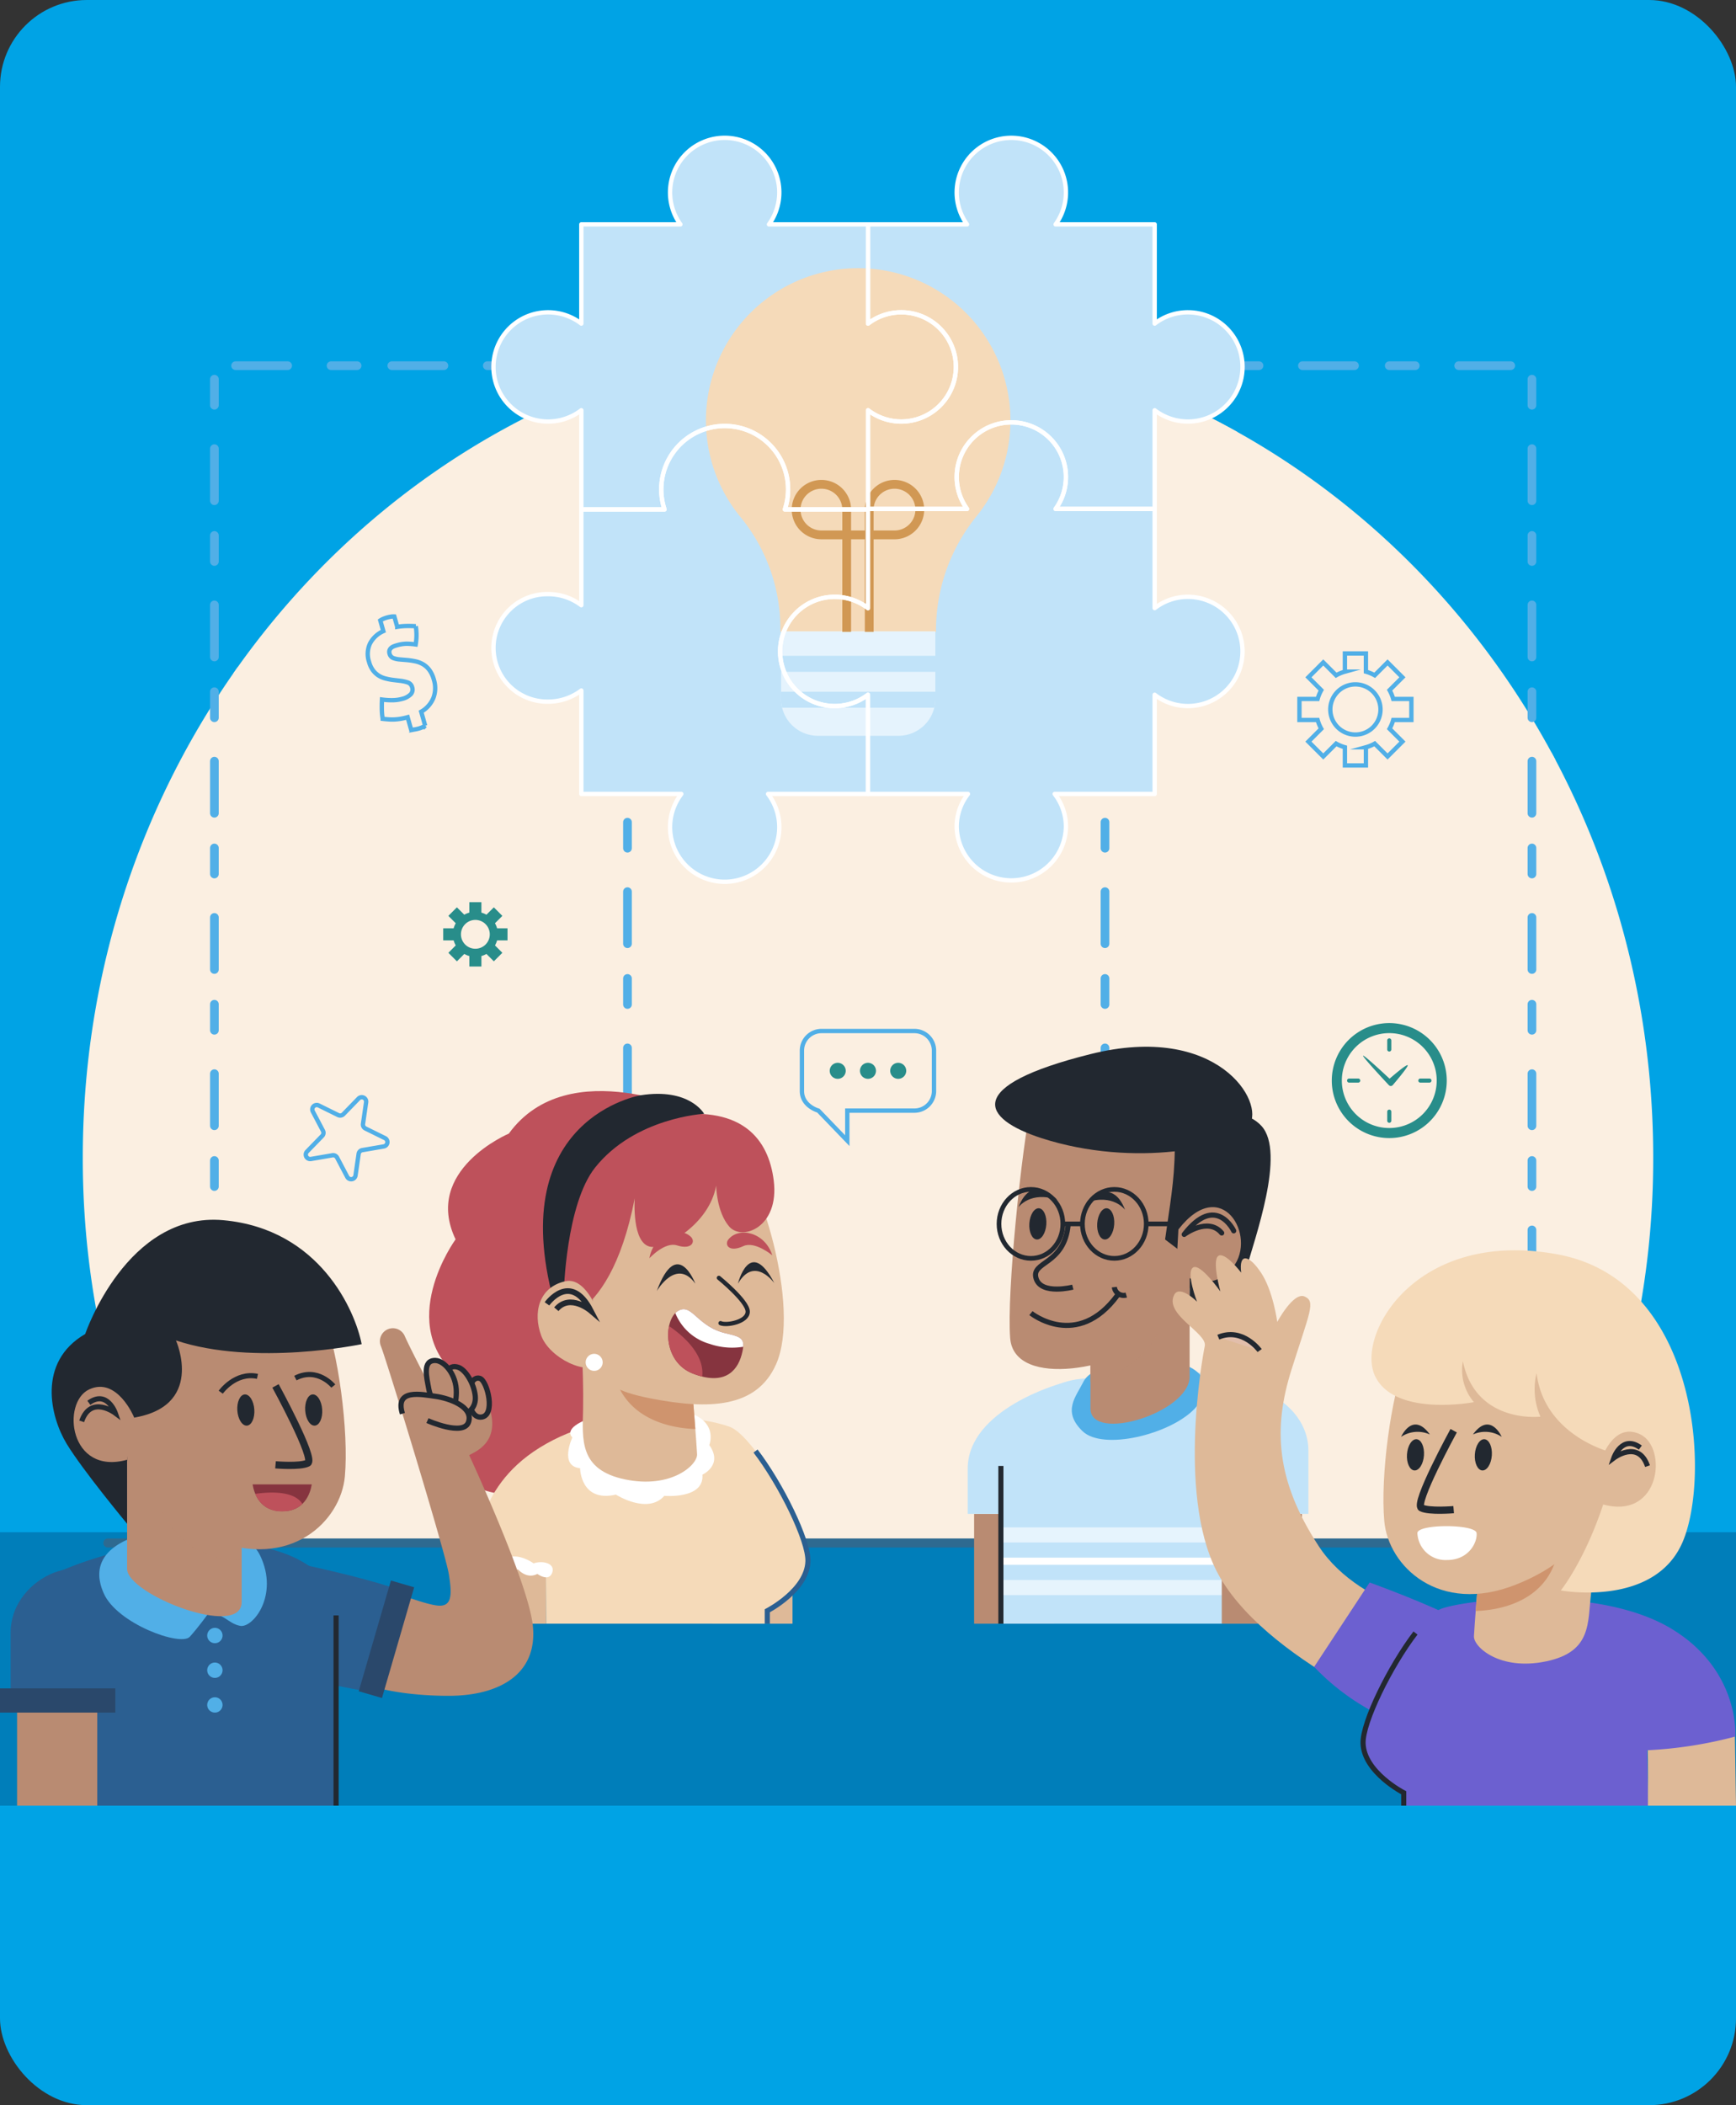 <svg xmlns="http://www.w3.org/2000/svg" width="400" height="485" viewBox="0 0 400 485">
  <rect x="0" y="0" width="400" height="485" fill="#333333" stroke="none"/>
  <g id="Grupo_1013477" data-name="Grupo 1013477" transform="translate(-180 -2747)">
    <rect id="tomar-muestra-agua-estanque-comprobar-calidad-agua" width="400" height="485" rx="20" transform="translate(180 2747)" fill="#00a3e5"/>
    <rect id="Rectángulo_347962" data-name="Rectángulo 347962" width="400" height="63" transform="translate(180 3100)" fill="#007eba"/>
    <g id="Grupo_1007541" data-name="Grupo 1007541" transform="translate(130.661 2725.497)">
      <g id="Grupo_1007494" data-name="Grupo 1007494" transform="translate(68.417 98.81)">
        <g id="Grupo_1007493" data-name="Grupo 1007493" transform="translate(0 0)">
          <g id="Grupo_1007492" data-name="Grupo 1007492">
            <path id="Trazado_721299" data-name="Trazado 721299" d="M249.4,98.96c-99.921,0-180.922,84.751-180.922,189.3a195.428,195.428,0,0,0,21.155,88.879H409.17a195.44,195.44,0,0,0,21.155-88.879C430.325,183.711,349.323,98.96,249.4,98.96Z" transform="translate(-68.48 -98.96)" fill="#fbefe1"/>
          </g>
        </g>
        <line id="Línea_2683" data-name="Línea 2683" x1="350.306" transform="translate(5.769 278.176)" fill="none" stroke="#2e6a90" stroke-linecap="round" stroke-linejoin="round" stroke-width="2.072"/>
      </g>
      <g id="Grupo_1007498" data-name="Grupo 1007498" transform="translate(119.794 163.525)">
        <g id="Grupo_1007495" data-name="Grupo 1007495" transform="translate(14.283)">
          <path id="Trazado_721300" data-name="Trazado 721300" d="M143.541,187.1a15.165,15.165,0,0,1-1.484.345,12.62,12.62,0,0,1-1.372.165,10.719,10.719,0,0,1-1.374,0q-.692-.04-1.516-.134a14.962,14.962,0,0,1-.194-2.1q-.025-1.087.033-2.345a16.438,16.438,0,0,0,2.556.151,8.534,8.534,0,0,0,2.072-.3,4.233,4.233,0,0,0,1.981-1.048,1.594,1.594,0,0,0,.341-1.619,1.552,1.552,0,0,0-1.011-1.119,8.515,8.515,0,0,0-1.81-.391l-1.622-.192a14.313,14.313,0,0,1-1.785-.354,5.323,5.323,0,0,1-1.571-.695,4.939,4.939,0,0,1-1.259-1.212,5.854,5.854,0,0,1-.875-1.9,5.729,5.729,0,0,1,.215-4.214,6.367,6.367,0,0,1,3.079-2.865l-.7-2.465a4.386,4.386,0,0,1,.826-.426c.284-.11.527-.193.728-.249s.456-.115.764-.172a3.9,3.9,0,0,1,.913-.065l.673,2.382a15.156,15.156,0,0,1,2.03-.189q1.042-.027,2.246.046a13.161,13.161,0,0,1-.025,4.206,16.679,16.679,0,0,0-2.028-.166,8.5,8.5,0,0,0-2.4.384,6,6,0,0,0-.688.237,1.881,1.881,0,0,0-.575.37,1.319,1.319,0,0,0-.35.542,1.267,1.267,0,0,0,.019.748,1.416,1.416,0,0,0,.9,1.034,5.515,5.515,0,0,0,1.4.3l1.7.143a16.191,16.191,0,0,1,1.977.3,5.979,5.979,0,0,1,1.76.685,5,5,0,0,1,1.455,1.335A6.83,6.83,0,0,1,149.6,178.5a6.4,6.4,0,0,1-.117,4.142,6.477,6.477,0,0,1-2.811,3.188l.912,3.231a3.989,3.989,0,0,1-.812.422c-.294.113-.54.2-.742.253s-.451.114-.751.168a4.451,4.451,0,0,1-.927.069Z" transform="translate(-134.356 -163.889)" fill="none" stroke="#51afe7" stroke-miterlimit="10" stroke-width="1"/>
        </g>
        <path id="Trazado_721301" data-name="Trazado 721301" d="M370.935,278.289v2.089a.472.472,0,1,1-.944,0v-2.089a.472.472,0,1,1,.944,0Zm-7.636-7.636h-2.088a.472.472,0,1,0,0,.945H363.3a.472.472,0,1,0,0-.945Zm7.162-6.219a.472.472,0,0,0,.473-.471v-2.09a.472.472,0,0,0-.944,0v2.09A.47.47,0,0,0,370.461,264.433Zm4.239,3.157c-.243-.243-2.955,2.049-4.17,3.1-1.7-1.592-5.915-5.487-6.1-5.3-.2.2,4.481,5.23,5.683,6.511a1.583,1.583,0,0,0,.129.147c.02.021.041.035.061.053l.088.1a.608.608,0,0,0,.315.164.557.557,0,0,0,.47-.115.68.68,0,0,0,.062-.05C371.276,272.161,374.969,267.859,374.7,267.59Zm5.014,3.063h-2.09a.472.472,0,0,0,0,.945h2.09a.472.472,0,0,0,0-.945Zm3.993.471a13.245,13.245,0,1,1-13.246-13.243A13.245,13.245,0,0,1,383.707,271.124Zm-2.314,0a10.931,10.931,0,1,0-10.932,10.931A10.931,10.931,0,0,0,381.393,271.124Z" transform="translate(-120.808 -164.199)" fill="#288d8a"/>
        <path id="Trazado_721302" data-name="Trazado 721302" d="M375.533,187.768v-4.843h-4.189a8.991,8.991,0,0,0-.839-2.024l2.963-2.962-3.425-3.425-2.962,2.963a8.976,8.976,0,0,0-2.024-.839v-4.189h-4.843v4.189a8.995,8.995,0,0,0-2.024.839l-2.962-2.963-3.424,3.425,2.962,2.962a9,9,0,0,0-.839,2.024h-4.189v4.843h4.189a9,9,0,0,0,.839,2.024l-2.962,2.962,3.424,3.424,2.962-2.962a8.995,8.995,0,0,0,2.024.839v4.189h4.843v-4.189a8.976,8.976,0,0,0,2.024-.839l2.962,2.962,3.425-3.424-2.963-2.962a8.992,8.992,0,0,0,.839-2.024Zm-12.9,3.36a5.781,5.781,0,1,1,5.781-5.782A5.782,5.782,0,0,1,362.635,191.128Z" transform="translate(-120.783 -163.918)" fill="none" stroke="#51afe7" stroke-miterlimit="10" stroke-width="1"/>
        <path id="Trazado_721303" data-name="Trazado 721303" d="M166.615,238.731V235.95h-2.406a5.149,5.149,0,0,0-.482-1.163l1.7-1.7-1.967-1.967-1.7,1.7a5.206,5.206,0,0,0-1.162-.482v-2.406h-2.782v2.406a5.2,5.2,0,0,0-1.163.482l-1.7-1.7-1.967,1.967,1.7,1.7a5.147,5.147,0,0,0-.481,1.163H151.8v2.781h2.406a5.147,5.147,0,0,0,.481,1.163l-1.7,1.7,1.967,1.966,1.7-1.7a5.146,5.146,0,0,0,1.163.481v2.407H160.6v-2.407a5.157,5.157,0,0,0,1.162-.481l1.7,1.7,1.967-1.966-1.7-1.7a5.149,5.149,0,0,0,.482-1.163Zm-7.409,1.931a3.321,3.321,0,1,1,3.321-3.321A3.32,3.32,0,0,1,159.207,240.662Z" transform="translate(-120.131 -164.107)" fill="#288d8a"/>
        <path id="Trazado_721304" data-name="Trazado 721304" d="M133.93,276.189l-.719,4.969a1.02,1.02,0,0,0,.558,1.06l4.5,2.219a1.019,1.019,0,0,1-.278,1.918l-4.948.852a1.02,1.02,0,0,0-.835.859l-.719,4.969a1.019,1.019,0,0,1-1.911.329l-2.338-4.442a1.02,1.02,0,0,0-1.075-.529l-4.948.852a1.019,1.019,0,0,1-.9-1.715l3.5-3.6a1.019,1.019,0,0,0,.171-1.186l-2.339-4.441a1.019,1.019,0,0,1,1.353-1.389l4.5,2.219a1.02,1.02,0,0,0,1.181-.2l3.5-3.6A1.019,1.019,0,0,1,133.93,276.189Z" transform="translate(-120.026 -164.255)" fill="none" stroke="#51afe7" stroke-miterlimit="10" stroke-width="1"/>
        <g id="Grupo_1007497" data-name="Grupo 1007497" transform="translate(114.323 95.509)">
          <path id="Trazado_721305" data-name="Trazado 721305" d="M260.644,259.714H239.238a4.511,4.511,0,0,0-4.511,4.511v9.317c0,3.473,3.788,4.511,3.788,4.511l6.663,6.921v-6.921h15.466a4.511,4.511,0,0,0,4.511-4.511v-9.317A4.511,4.511,0,0,0,260.644,259.714Z" transform="translate(-234.727 -259.714)" fill="none" stroke="#51afe7" stroke-miterlimit="10" stroke-width="1"/>
          <g id="Grupo_1007496" data-name="Grupo 1007496" transform="translate(6.4 7.324)">
            <path id="Trazado_721306" data-name="Trazado 721306" d="M244.839,268.908a1.845,1.845,0,1,1-1.845-1.846A1.845,1.845,0,0,1,244.839,268.908Z" transform="translate(-241.148 -267.062)" fill="#288d8a"/>
            <path id="Trazado_721307" data-name="Trazado 721307" d="M251.831,268.908a1.845,1.845,0,1,1-1.845-1.846A1.845,1.845,0,0,1,251.831,268.908Z" transform="translate(-241.171 -267.062)" fill="#288d8a"/>
            <path id="Trazado_721308" data-name="Trazado 721308" d="M258.823,268.908a1.845,1.845,0,1,1-1.846-1.846A1.846,1.846,0,0,1,258.823,268.908Z" transform="translate(-241.194 -267.062)" fill="#288d8a"/>
          </g>
        </g>
      </g>
      <g id="Grupo_1007499" data-name="Grupo 1007499" transform="translate(102.351 98.81)" style="mix-blend-mode: multiply;isolation: isolate">
        <path id="Trazado_721309" data-name="Trazado 721309" d="M103.431,302.524a.9.9,0,0,0-.905.905v5.006a.9.9,0,0,0,1.809,0v-5.006A.9.9,0,0,0,103.431,302.524Z" transform="translate(-102.526 -99.63)" fill="#fbefe1"/>
        <path id="Trazado_721310" data-name="Trazado 721310" d="M104.335,273.29a.9.9,0,0,0-1.809,0V278.3a.9.9,0,1,0,1.809,0Z" transform="translate(-102.526 -99.531)" fill="#fbefe1"/>
        <path id="Trazado_721311" data-name="Trazado 721311" d="M104.335,243.151a.9.9,0,0,0-1.809,0v5.007a.9.9,0,0,0,1.809,0Z" transform="translate(-102.526 -99.432)" fill="#fbefe1"/>
        <path id="Trazado_721312" data-name="Trazado 721312" d="M104.338,176.179v-.643c-.357.5-.7,1.011-1.057,1.516a.846.846,0,0,0,.152.031A.9.9,0,0,0,104.338,176.179Z" transform="translate(-102.528 -99.212)" fill="#fbefe1"/>
        <path id="Trazado_721313" data-name="Trazado 721313" d="M104.335,286.685a.9.9,0,1,0-1.809,0V296.7a.9.9,0,1,0,1.809,0Z" transform="translate(-102.526 -99.575)" fill="#fbefe1"/>
        <path id="Trazado_721314" data-name="Trazado 721314" d="M104.335,256.547a.9.9,0,1,0-1.809,0V266.56a.9.9,0,0,0,1.809,0Z" transform="translate(-102.526 -99.476)" fill="#fbefe1"/>
        <path id="Trazado_721315" data-name="Trazado 721315" d="M103.431,323.156a.9.9,0,0,0,.9-.9v-5.428a.9.9,0,0,0-1.809,0v5.428A.9.9,0,0,0,103.431,323.156Z" transform="translate(-102.526 -99.674)" fill="#fbefe1"/>
        <path id="Trazado_721316" data-name="Trazado 721316" d="M104.335,182.875a.9.9,0,1,0-1.809,0v5.006a.9.9,0,1,0,1.809,0Z" transform="translate(-102.526 -99.233)" fill="#fbefe1"/>
        <path id="Trazado_721317" data-name="Trazado 721317" d="M104.335,196.27a.9.9,0,1,0-1.809,0v10.013a.9.9,0,1,0,1.809,0Z" transform="translate(-102.526 -99.277)" fill="#fbefe1"/>
        <path id="Trazado_721318" data-name="Trazado 721318" d="M104.335,213.013a.9.9,0,0,0-1.809,0v5.006a.9.9,0,1,0,1.809,0Z" transform="translate(-102.526 -99.333)" fill="#fbefe1"/>
        <path id="Trazado_721319" data-name="Trazado 721319" d="M104.335,226.408a.9.9,0,0,0-1.809,0v10.013a.9.9,0,1,0,1.809,0Z" transform="translate(-102.526 -99.377)" fill="#fbefe1"/>
        <path id="Trazado_721320" data-name="Trazado 721320" d="M408.022,315.919a.9.9,0,0,0-.9.9v5.428a.9.9,0,1,0,1.809,0v-5.428A.9.9,0,0,0,408.022,315.919Z" transform="translate(-103.529 -99.674)" fill="#fbefe1"/>
        <path id="Trazado_721321" data-name="Trazado 721321" d="M188.2,143.546V165.61a12.652,12.652,0,0,0-7.656-2.56,12.389,12.389,0,1,0,0,24.775,12.652,12.652,0,0,0,7.656-2.56V209.1h9.729v5.428a.9.9,0,1,0,1.809,0V209.1h11.5a12.584,12.584,0,1,0,19.985,0h23.022V186.245h0V209.1h23.039a12.211,12.211,0,0,0-2.591,7.525,12.585,12.585,0,0,0,25.167,0,12.211,12.211,0,0,0-2.591-7.525h10.69v5.428a.9.9,0,1,0,1.809,0V209.1h10.54V186.245a12.583,12.583,0,1,0,0-19.968V120.694a12.569,12.569,0,0,0,14.583.517A174.063,174.063,0,0,0,170.376,118.1a12.562,12.562,0,0,0,17.823,2.59v22.851Zm54.647,20.7a12.573,12.573,0,0,0-2.257.953,12.5,12.5,0,0,1,4.711-1.453,12.783,12.783,0,0,1,1.287-.065h0a12.783,12.783,0,0,0-1.287.065A12.514,12.514,0,0,0,242.847,164.242Zm-1.514,23.441a12.6,12.6,0,0,0,1.514.6A12.6,12.6,0,0,1,241.333,187.683Zm12.912-21.406V143.546h0v22.731Zm21.417-25.359a12.515,12.515,0,0,1-.55-1.64A12.515,12.515,0,0,0,275.662,140.917Zm23.208-9.731a12.487,12.487,0,0,0-1.16-2.137A12.487,12.487,0,0,1,298.87,131.187Zm-20.492-4a12.582,12.582,0,0,1,17.8,0,12.591,12.591,0,0,0-20.492,4A12.608,12.608,0,0,1,278.378,127.187Zm-3.942-17.763a12.773,12.773,0,0,1,.065,1.287h0a12.773,12.773,0,0,0-.065-1.287,11.891,11.891,0,0,0-1.1-3.969,11.891,11.891,0,0,1,1.1,3.969Zm-39.344,34.122h0a14.564,14.564,0,0,0,.749-4.629A14.564,14.564,0,0,1,235.092,143.546Zm-28.473-4.629a14.592,14.592,0,0,0,.749,4.629h0A14.592,14.592,0,0,1,206.619,138.917Z" transform="translate(-102.742 -98.96)" fill="#fbefe1"/>
        <path id="Trazado_721322" data-name="Trazado 721322" d="M310.229,222.881a.9.9,0,1,0-1.809,0v5.964a.9.9,0,0,0,1.809,0Z" transform="translate(-103.204 -99.365)" fill="#fbefe1"/>
        <path id="Trazado_721323" data-name="Trazado 721323" d="M199.836,258.786a.9.9,0,1,0-1.809,0v5.964a.9.9,0,1,0,1.809,0Z" transform="translate(-102.841 -99.483)" fill="#fbefe1"/>
        <path id="Trazado_721324" data-name="Trazado 721324" d="M310.229,238.839a.9.9,0,1,0-1.809,0v11.929a.9.9,0,0,0,1.809,0Z" transform="translate(-103.204 -99.418)" fill="#fbefe1"/>
        <path id="Trazado_721325" data-name="Trazado 721325" d="M198.931,273.838a.9.9,0,0,0-.9.9v5.428a.9.9,0,0,0,1.809,0v-5.428A.9.9,0,0,0,198.931,273.838Z" transform="translate(-102.841 -99.536)" fill="#fbefe1"/>
        <path id="Trazado_721326" data-name="Trazado 721326" d="M199.836,238.839a.9.9,0,1,0-1.809,0v11.929a.9.9,0,0,0,1.809,0Z" transform="translate(-102.841 -99.418)" fill="#fbefe1"/>
        <path id="Trazado_721327" data-name="Trazado 721327" d="M408.013,195.367a.9.9,0,0,0-.9.9v10.013a.9.9,0,1,0,1.809,0v-9.207Q408.473,196.22,408.013,195.367Z" transform="translate(-103.529 -99.277)" fill="#fbefe1"/>
        <path id="Trazado_721328" data-name="Trazado 721328" d="M199.836,222.881a.9.9,0,1,0-1.809,0v5.964a.9.9,0,0,0,1.809,0Z" transform="translate(-102.841 -99.365)" fill="#fbefe1"/>
        <path id="Trazado_721329" data-name="Trazado 721329" d="M309.325,273.838a.9.9,0,0,0-.9.9v5.428a.9.9,0,0,0,1.809,0v-5.428A.9.9,0,0,0,309.325,273.838Z" transform="translate(-103.204 -99.536)" fill="#fbefe1"/>
        <path id="Trazado_721330" data-name="Trazado 721330" d="M408.926,273.29a.9.9,0,0,0-1.809,0V278.3a.9.9,0,1,0,1.809,0Z" transform="translate(-103.529 -99.531)" fill="#fbefe1"/>
        <path id="Trazado_721331" data-name="Trazado 721331" d="M408.926,286.685a.9.9,0,1,0-1.809,0V296.7a.9.9,0,1,0,1.809,0Z" transform="translate(-103.529 -99.575)" fill="#fbefe1"/>
        <path id="Trazado_721332" data-name="Trazado 721332" d="M408.926,303.429a.9.9,0,1,0-1.809,0v5.006a.9.9,0,0,0,1.809,0Z" transform="translate(-103.529 -99.63)" fill="#fbefe1"/>
        <path id="Trazado_721333" data-name="Trazado 721333" d="M310.229,258.786a.9.9,0,1,0-1.809,0v5.964a.9.9,0,1,0,1.809,0Z" transform="translate(-103.204 -99.483)" fill="#fbefe1"/>
        <path id="Trazado_721334" data-name="Trazado 721334" d="M408.926,256.547a.9.9,0,1,0-1.809,0V266.56a.9.9,0,0,0,1.809,0Z" transform="translate(-103.529 -99.476)" fill="#fbefe1"/>
        <path id="Trazado_721335" data-name="Trazado 721335" d="M408.926,213.013a.9.9,0,0,0-1.809,0v5.006a.9.9,0,1,0,1.809,0Z" transform="translate(-103.529 -99.333)" fill="#fbefe1"/>
        <path id="Trazado_721336" data-name="Trazado 721336" d="M408.926,226.408a.9.9,0,0,0-1.809,0v10.013a.9.9,0,1,0,1.809,0Z" transform="translate(-103.529 -99.377)" fill="#fbefe1"/>
        <path id="Trazado_721337" data-name="Trazado 721337" d="M408.926,243.151a.9.9,0,0,0-1.809,0v5.007a.9.9,0,0,0,1.809,0Z" transform="translate(-103.529 -99.432)" fill="#fbefe1"/>
      </g>
      <line id="Línea_2684" data-name="Línea 2684" y1="70.5" transform="translate(193.918 204.422)" fill="none" stroke="#51afe7" stroke-linecap="round" stroke-linejoin="round" stroke-width="2" stroke-dasharray="12 10 6 8"/>
      <line id="Línea_2685" data-name="Línea 2685" y1="70.5" transform="translate(303.948 204.422)" fill="none" stroke="#51afe7" stroke-linecap="round" stroke-linejoin="round" stroke-width="2" stroke-dasharray="12 10 6 8"/>
      <path id="Trazado_721338" data-name="Trazado 721338" d="M98.9,317.036V105.92H165.01" transform="translate(-0.163 -0.173)" fill="none" stroke="#51afe7" stroke-linecap="round" stroke-linejoin="round" stroke-width="2" stroke-dasharray="12 10 6 8"/>
      <path id="Trazado_721339" data-name="Trazado 721339" d="M403.264,317.036V105.92H335.679" transform="translate(-0.943 -0.173)" fill="none" stroke="#51afe7" stroke-linecap="round" stroke-linejoin="round" stroke-width="2" stroke-dasharray="12 10 6 8"/>
      <g id="Grupo_1007510" data-name="Grupo 1007510" transform="translate(272.309 262.654)">
        <g id="Grupo_1007500" data-name="Grupo 1007500" transform="translate(0 77.588)">
          <rect id="Rectángulo_347953" data-name="Rectángulo 347953" width="18.478" height="25.307" transform="translate(1.482 30.028)" fill="#b98b72"/>
          <path id="Trazado_721340" data-name="Trazado 721340" d="M273.046,371.218h21.442V341.19s-21.442,5.88-21.442,19.638Z" transform="translate(-273.046 -341.19)" fill="#c1e3f9"/>
        </g>
        <g id="Grupo_1007502" data-name="Grupo 1007502" transform="translate(7.648 72.428)">
          <path id="Trazado_721341" data-name="Trazado 721341" d="M299.111,340.115c11.382-1.1,25.208-4.759,41.735,2.722,11.05,5,.977,45.348,1.275,53.679h-61.4V360.172C280.719,352.686,287.688,341.216,299.111,340.115Z" transform="translate(-280.719 -336.02)" fill="#c1e3f9"/>
          <g id="Grupo_1007501" data-name="Grupo 1007501" transform="translate(0 38.309)">
            <path id="Trazado_721342" data-name="Trazado 721342" d="M346.037,377.919H280.719v-3.471h65.318Zm0,8.654H280.719v3.471h65.318Z" transform="translate(-280.719 -374.448)" fill="#fff" opacity="0.6"/>
            <rect id="Rectángulo_347954" data-name="Rectángulo 347954" width="65.319" height="1.663" transform="translate(0 6.966)" fill="#fff"/>
          </g>
          <path id="Trazado_721343" data-name="Trazado 721343" d="M299.764,340.825c-1.7,3.417-4.906,6.723-.2,11.31s20.32.744,25.9-5.206.5-11.156-8.676-10.908S301.464,337.409,299.764,340.825Z" transform="translate(-280.773 -336.012)" fill="#51afe7"/>
          <path id="Trazado_721344" data-name="Trazado 721344" d="M280.719,396.588V360.244" transform="translate(-280.719 -336.092)" fill="none" stroke="#222830" stroke-miterlimit="10" stroke-width="1.176"/>
        </g>
        <g id="Grupo_1007503" data-name="Grupo 1007503" transform="translate(57.061 78.382)">
          <rect id="Rectángulo_347955" data-name="Rectángulo 347955" width="18.478" height="25.307" transform="translate(19.96 54.542) rotate(180)" fill="#b98b72"/>
          <path id="Trazado_721345" data-name="Trazado 721345" d="M351.738,371.22H330.3V347.584c0-10.986,21.442-4.665,21.442,9.094Z" transform="translate(-330.296 -341.986)" fill="#c1e3f9"/>
        </g>
        <g id="Grupo_1007509" data-name="Grupo 1007509" transform="translate(6.323)">
          <path id="Trazado_721346" data-name="Trazado 721346" d="M324.276,305.237v34.238c0,8.312-22.85,15.331-22.85,7.352V328.732S314.247,301.725,324.276,305.237Z" transform="translate(-279.463 -263.482)" fill="#b98b72"/>
          <path id="Trazado_721347" data-name="Trazado 721347" d="M301.426,340.8c5.552-1.3,12.44-4.523,15.951-12.453l-15.951,4.126Z" transform="translate(-279.463 -263.56)" fill="#b98b72" opacity="0.6" style="mix-blend-mode: multiply;isolation: isolate"/>
          <path id="Trazado_721348" data-name="Trazado 721348" d="M329.433,299.858c-.768,15.787-7.059,22.849-13.844,30.193-6.645,7.191-31.789,12.457-32.723.464-.412-5.289.254-16.083,1.259-26.693,1.086-11.468,2.57-22.719,3.517-26.567,1.823-7.409,24.048-1.939,33.461,1.228S329.851,291.254,329.433,299.858Z" transform="translate(-279.401 -263.379)" fill="#b98b72"/>
          <g id="Grupo_1007504" data-name="Grupo 1007504">
            <path id="Trazado_721349" data-name="Trazado 721349" d="M318.679,307.807l5.724,4.346-.071,11.2s10.834-.6,12.91-8.219,9.293-27.322,3.644-33.49-19.928-2.275-19.974,5.238S319.7,300.353,318.679,307.807Z" transform="translate(-279.52 -263.396)" fill="#222830"/>
            <path id="Trazado_721350" data-name="Trazado 721350" d="M290.057,284.4c21.453,6.943,44.228,2.2,47.9-3s-7.23-23.691-36.6-16.354S276.22,279.923,290.057,284.4Z" transform="translate(-279.39 -263.346)" fill="#222830"/>
          </g>
          <g id="Grupo_1007506" data-name="Grupo 1007506" transform="translate(5.381 32.87)">
            <path id="Trazado_721351" data-name="Trazado 721351" d="M297.317,318.865s-7.181,1.844-8.427-1.913c-1.377-4.152,6.518-2.973,7.382-12.658" transform="translate(-284.802 -296.35)" fill="none" stroke="#222830" stroke-miterlimit="10" stroke-width="1.176"/>
            <path id="Trazado_721352" data-name="Trazado 721352" d="M293.711,298.73s-5.789-6.4-8.922,1.681C284.789,300.411,287.556,296.592,293.711,298.73Z" transform="translate(-284.789 -296.324)" fill="#222830"/>
            <path id="Trazado_721353" data-name="Trazado 721353" d="M300.478,299.351s5.79-6.4,8.922,1.682C309.4,301.034,306.634,297.213,300.478,299.351Z" transform="translate(-284.841 -296.326)" fill="#222830"/>
            <g id="Grupo_1007505" data-name="Grupo 1007505" transform="translate(2.868 22.515)">
              <path id="Trazado_721354" data-name="Trazado 721354" d="M287.666,324.909s10.647,8.592,19.977-4.168" transform="translate(-287.666 -318.919)" fill="none" stroke="#222830" stroke-miterlimit="10" stroke-width="1.176"/>
              <path id="Trazado_721355" data-name="Trazado 721355" d="M309.7,320.735a2.167,2.167,0,0,1-2.752-1.822" transform="translate(-287.729 -318.913)" fill="none" stroke="#222830" stroke-miterlimit="10" stroke-width="1.176"/>
            </g>
            <path id="Trazado_721356" data-name="Trazado 721356" d="M287.3,304.144c-.141,1.986.622,3.658,1.7,3.735s2.07-1.472,2.211-3.458-.622-3.658-1.7-3.735S287.442,302.158,287.3,304.144Z" transform="translate(-284.797 -296.338)" fill="#222830"/>
            <path id="Trazado_721357" data-name="Trazado 721357" d="M302.991,304.144c-.141,1.986.622,3.658,1.7,3.735s2.07-1.472,2.211-3.458-.622-3.658-1.7-3.735S303.131,302.158,302.991,304.144Z" transform="translate(-284.849 -296.338)" fill="#222830"/>
          </g>
          <g id="Grupo_1007507" data-name="Grupo 1007507" transform="translate(41.709 36.957)">
            <path id="Trazado_721358" data-name="Trazado 721358" d="M321.237,314.977s7.521,6.345,13.121-.753-2.645-21.494-12.6-8.661" transform="translate(-321.237 -300.425)" fill="#b98b72"/>
          </g>
          <path id="Trazado_721359" data-name="Trazado 721359" d="M334.509,305.892s-4.076-8.7-11.417.825c0,0,5.5-4.1,8.652-.328" transform="translate(-279.534 -263.474)" fill="none" stroke="#222830" stroke-linecap="round" stroke-linejoin="round" stroke-width="1.176"/>
          <g id="Grupo_1007508" data-name="Grupo 1007508" transform="translate(0.893 32.87)">
            <ellipse id="Elipse_8623" data-name="Elipse 8623" cx="7.355" cy="7.944" rx="7.355" ry="7.944" fill="none" stroke="#222830" stroke-miterlimit="10" stroke-width="1.075"/>
            <path id="Trazado_721360" data-name="Trazado 721360" d="M314.279,304.268c0,4.388-3.293,7.944-7.356,7.944s-7.355-3.556-7.355-7.944,3.293-7.944,7.355-7.944S314.279,299.88,314.279,304.268Z" transform="translate(-280.35 -296.324)" fill="none" stroke="#222830" stroke-miterlimit="10" stroke-width="1.075"/>
            <line id="Línea_2686" data-name="Línea 2686" x2="4.509" transform="translate(14.71 7.944)" fill="none" stroke="#222830" stroke-miterlimit="10" stroke-width="1.075"/>
            <line id="Línea_2687" data-name="Línea 2687" x2="6.887" transform="translate(33.929 7.944)" fill="none" stroke="#222830" stroke-miterlimit="10" stroke-width="1.075"/>
          </g>
        </g>
      </g>
      <g id="Grupo_1007515" data-name="Grupo 1007515" transform="translate(319.533 309.557)">
        <g id="Grupo_1007511" data-name="Grupo 1007511" transform="translate(0 1.136)">
          <path id="Trazado_721361" data-name="Trazado 721361" d="M388.192,396.851s-24.1-2.99-34.089-18.259-10.508-27.338-6.294-40.682,5.618-15.684,3.043-16.855-6.32,5.853-6.32,5.853-.937-7.14-3.746-11.354-5.15-4.565-4.565,0c0,0-3.746-4.916-5.268-3.863s.468,8.194.468,8.194-4.682-6.672-6.32-5.5.936,7.843.936,7.843-3.746-3.746-5.15-1.756c-2.731,4.643,7.571,8.949,6.945,11.978s-6.581,36.156,3.563,53.4c12.22,20.774,49.656,34.877,49.656,34.877S393.592,413.24,388.192,396.851Z" transform="translate(-320.426 -311.544)" fill="#deb998"/>
          <path id="Trazado_721362" data-name="Trazado 721362" d="M340.509,333.562s-3.9-5.423-9.521-3.082" transform="translate(-320.461 -311.604)" fill="#e2beab" stroke="#222830" stroke-miterlimit="10" stroke-width="1.176"/>
        </g>
        <path id="Trazado_721363" data-name="Trazado 721363" d="M353.134,406.624l12.791-19.445s19.334,6.985,24.646,11.107.735,27.124-14.082,22.689A53.471,53.471,0,0,1,353.134,406.624Z" transform="translate(-320.533 -310.656)" fill="#6c60d0"/>
        <path id="Trazado_721364" data-name="Trazado 721364" d="M450.324,421.388l.27,17.312H430.287c0-3.513.09-9-.083-14.693C430,417.313,448.75,412.988,450.324,421.388Z" transform="translate(-320.787 -310.754)" fill="#deb998"/>
        <path id="Trazado_721365" data-name="Trazado 721365" d="M435.888,398.087c-16.794-10.448-47.4-7.036-53.381-4.853s-18.241,24.288-18.058,30.992,9.365,11.414,9.365,11.414v2.974H430.07c0-3.115-.038-7.783-.164-12.769a96.678,96.678,0,0,0,20.317-3.161S451.37,407.719,435.888,398.087Z" transform="translate(-320.571 -310.669)" fill="#6c60d0"/>
        <path id="Trazado_721366" data-name="Trazado 721366" d="M376.525,398.864c-5.811,7.592-12.208,20.531-12.076,25.388.181,6.7,9.365,11.414,9.365,11.414v2.974" transform="translate(-320.571 -310.695)" fill="none" stroke="#222830" stroke-miterlimit="10" stroke-width="1.176"/>
        <path id="Trazado_721367" data-name="Trazado 721367" d="M390.943,387.792s-.741,9.239-.863,11.705,5.958,8.016,16.605,5.8,9.55-8.922,10.4-15.785c.974-7.864,3.644-21.649,3.644-21.649" transform="translate(-320.655 -310.593)" fill="#deb998"/>
        <path id="Trazado_721368" data-name="Trazado 721368" d="M390.485,393.71c4.63-.135,16.96-1.693,19.066-14.332a9.027,9.027,0,0,0-.058-3.974l-18.549,12.412S390.711,390.723,390.485,393.71Z" transform="translate(-320.656 -310.618)" fill="#cf946e"/>
        <g id="Grupo_1007514" data-name="Grupo 1007514" transform="translate(45.817)">
          <path id="Trazado_721369" data-name="Trazado 721369" d="M374.35,335.49c-3.483,8.625-5.919,27.007-4.995,37.366s12.578,21.642,30.336,14.613,20.347-19.237,24.786-28.116-5.918-25.9-21.457-31.261S378.234,325.872,374.35,335.49Z" transform="translate(-366.404 -310.453)" fill="#deb998"/>
          <path id="Trazado_721370" data-name="Trazado 721370" d="M421.166,356.792s-15-3.842-16.734-18.1a15.678,15.678,0,0,0,.893,10.04s-14.9,1.735-17.874-12.767a11.421,11.421,0,0,0,2.549,9.42s-18.166,3.471-22.752-5.949,9.3-34.132,42.018-28.1,35.326,51.431,28.757,66.414-28.012,11.017-28.012,11.017,6.16-7.588,10.641-22.558Z" transform="translate(-366.395 -310.404)" fill="#f5dab9"/>
          <g id="Grupo_1007512" data-name="Grupo 1007512" transform="translate(52.706 41.776)">
            <path id="Trazado_721371" data-name="Trazado 721371" d="M419.275,359.391s2.731-9.5,9.173-6.479,4.746,19.865-8.593,16.158" transform="translate(-419.275 -352.318)" fill="#deb998"/>
            <path id="Trazado_721372" data-name="Trazado 721372" d="M428.524,356c-4.218-3.053-6.1,2.369-6.1,2.369s5.652-4.266,7.756,1.9" transform="translate(-419.285 -352.327)" fill="none" stroke="#222830" stroke-miterlimit="10" stroke-width="1.176"/>
          </g>
          <path id="Trazado_721373" data-name="Trazado 721373" d="M389.847,352.967c3.969-5.464,6.634.547,6.634.547A6.839,6.839,0,0,0,389.847,352.967Z" transform="translate(-366.472 -310.536)" fill="#222830"/>
          <g id="Grupo_1007513" data-name="Grupo 1007513" transform="translate(6.82 40.137)">
            <path id="Trazado_721374" data-name="Trazado 721374" d="M374.6,357.527c-.141,1.985.622,3.657,1.7,3.734s2.07-1.471,2.211-3.458-.621-3.658-1.7-3.734S374.743,355.54,374.6,357.527Z" transform="translate(-373.241 -350.684)" fill="#222830"/>
            <path id="Trazado_721375" data-name="Trazado 721375" d="M390.291,357.527c-.141,1.985.622,3.657,1.7,3.734s2.07-1.471,2.211-3.458-.622-3.658-1.7-3.734S390.432,355.54,390.291,357.527Z" transform="translate(-373.293 -350.684)" fill="#222830"/>
            <path id="Trazado_721376" data-name="Trazado 721376" d="M385.367,352.1s-9.247,16.9-7.438,17.786,7.438.4,7.438.4" transform="translate(-373.252 -350.678)" fill="none" stroke="#222830" stroke-miterlimit="10" stroke-width="1.662"/>
            <path id="Trazado_721377" data-name="Trazado 721377" d="M377.005,375.767a6.49,6.49,0,0,0,6.821,6.2c5.023,0,7.03-4.074,6.822-6.2S377.005,373.614,377.005,375.767Z" transform="translate(-373.249 -350.751)" fill="#fff"/>
            <path id="Trazado_721378" data-name="Trazado 721378" d="M379.871,352.967c-3.969-5.464-6.634.547-6.634.547A6.839,6.839,0,0,1,379.871,352.967Z" transform="translate(-373.237 -350.673)" fill="#222830"/>
          </g>
        </g>
      </g>
      <g id="Grupo_1007521" data-name="Grupo 1007521" transform="translate(148.222 272.87)">
        <g id="Grupo_1007516" data-name="Grupo 1007516" transform="translate(65.244 97.4)">
          <rect id="Rectángulo_347956" data-name="Rectángulo 347956" width="18.478" height="25.307" transform="translate(18.478 25.307) rotate(180)" fill="#deb998"/>
        </g>
        <path id="Trazado_721379" data-name="Trazado 721379" d="M210.591,278.831s-29.922-14.4-43.681,4.56c0,0-19.893,8.4-12.27,24.368,0,0-14.42,19.736,1.115,32.222,0,0-8.925,21.8,6.693,25.924s45.346-11.835,41.173-26.539S210.591,278.831,210.591,278.831Z" transform="translate(-148.549 -273.596)" fill="#be515b"/>
        <path id="Trazado_721380" data-name="Trazado 721380" d="M159.783,379.329l-.27,17.312h16.051c.006-3.513,0-14.693,0-14.693S161.357,370.929,159.783,379.329Z" transform="translate(-148.585 -273.933)" fill="#deb998"/>
        <path id="Trazado_721381" data-name="Trazado 721381" d="M174,356.022c16.793-10.448,37.823-7.036,43.8-4.852s18.241,24.288,18.058,30.992-9.365,11.414-9.365,11.414v2.974H175.564l-.1-12.769-15.8-3.161S158.521,365.655,174,356.022Z" transform="translate(-148.586 -273.843)" fill="#f5dab9"/>
        <path id="Trazado_721382" data-name="Trazado 721382" d="M181.643,353.658s-3.1,6.588,1.787,7.065c0,0,.072,7.953,8.253,6.084,0,0,7.313,4.669,11.155.284,0,0,9.253.821,8.779-4.88,0,0,4.873-2.2,1.586-6.817,0,0,2.733-6.672-7.828-8.181S178.172,349.849,181.643,353.658Z" transform="translate(-148.655 -273.837)" fill="#fff"/>
        <path id="Trazado_721383" data-name="Trazado 721383" d="M224,356.8c5.81,7.592,12.208,20.531,12.075,25.388-.181,6.7-9.365,11.414-9.365,11.414v2.974" transform="translate(-148.797 -273.87)" fill="none" stroke="#2b5f91" stroke-miterlimit="10" stroke-width="1.176"/>
        <path id="Trazado_721384" data-name="Trazado 721384" d="M209.536,345.728s.74,9.238.863,11.705-5.958,8.016-16.606,5.8-9.8-9.265-9.662-16.18c.18-9.134-.692-21.255-.692-21.255" transform="translate(-148.664 -273.767)" fill="#deb998"/>
        <path id="Trazado_721385" data-name="Trazado 721385" d="M210.018,351.646c-4.63-.135-16.96-1.692-19.066-14.331a9.009,9.009,0,0,1,.059-3.974l18.549,12.412S209.792,348.659,210.018,351.646Z" transform="translate(-148.688 -273.792)" fill="#cf946e"/>
        <g id="Grupo_1007520" data-name="Grupo 1007520" transform="translate(23.371 0.64)">
          <path id="Trazado_721386" data-name="Trazado 721386" d="M199.837,344.466c13.387,2.6,24.262,2.163,28.743-7.828,5.9-13.152-3.936-44.384-10.315-49.818s-32.6-1.976-32.367,17.2,1,29.854,1.949,33.307S191.332,342.812,199.837,344.466Z" transform="translate(-172.043 -274.272)" fill="#deb998"/>
          <g id="Grupo_1007518" data-name="Grupo 1007518" transform="translate(27.374 31.788)">
            <path id="Trazado_721387" data-name="Trazado 721387" d="M215.527,316.773s6.6,5.342,6.644,7.757-4.973,3.31-6.272,2.675" transform="translate(-199.514 -306.167)" fill="none" stroke="#222830" stroke-linecap="round" stroke-linejoin="round" stroke-width="0.98"/>
            <g id="Grupo_1007517" data-name="Grupo 1007517" transform="translate(4.319 17.83)">
              <path id="Trazado_721388" data-name="Trazado 721388" d="M205.994,324.469c-3.229,2.035-3.543,11.616,3.47,14.367s10.163-.282,11.261-4.292-.156-4.106-3.839-5.02C210.361,327.905,209.223,322.433,205.994,324.469Z" transform="translate(-203.794 -324.021)" fill="#86343f"/>
              <path id="Trazado_721389" data-name="Trazado 721389" d="M206,324.469a3.142,3.142,0,0,0-.543.445,12.039,12.039,0,0,0,7.933,7.1,15.848,15.848,0,0,0,7.71.658c.174-2.2-1.215-2.407-4.208-3.15C210.367,327.905,209.229,322.433,206,324.469Z" transform="translate(-203.8 -324.021)" fill="#fff"/>
              <path id="Trazado_721390" data-name="Trazado 721390" d="M211.646,339.545c.615-5.377-4.974-9.827-7.634-11.62-.778,3.69.522,8.989,5.451,10.923A17.442,17.442,0,0,0,211.646,339.545Z" transform="translate(-203.794 -324.034)" fill="#be515b"/>
            </g>
            <path id="Trazado_721391" data-name="Trazado 721391" d="M199.461,312.222s3.54-3.859,6.346-2.969c3.515,1.115,4.34-.952,3.169-2.016C206.089,304.617,200.39,306.8,199.461,312.222Z" transform="translate(-199.461 -306.132)" fill="#be515b"/>
            <path id="Trazado_721392" data-name="Trazado 721392" d="M227.837,311.544s-4.014-3.365-6.679-2.116c-3.34,1.564-4.427-.379-3.4-1.586C220.274,304.868,226.211,306.293,227.837,311.544Z" transform="translate(-199.52 -306.132)" fill="#be515b"/>
          </g>
          <path id="Trazado_721393" data-name="Trazado 721393" d="M217.777,304.841c2.951,3.394,11.592.174,10.247-10.611-1.216-9.753-7.4-17-22.877-15.068-20.161,2.52-40.957,8.635-30.227,47.658,0,0,14.945,2.949,21.079-28.512,0,0-.781,10.663,3.792,11.2,3.325.39,13.383-5.18,14.963-14.122C214.754,295.384,214.825,301.448,217.777,304.841Z" transform="translate(-171.997 -274.253)" fill="#be515b"/>
          <path id="Trazado_721394" data-name="Trazado 721394" d="M179.657,320.083s.478-20.426,7.234-28.887c9.2-11.528,25.106-12.363,25.106-12.363s-3.353-6.044-14.639-4.268c0,0-31.341,5.18-20.043,47.383Z" transform="translate(-172.006 -274.238)" fill="#222830"/>
          <g id="Grupo_1007519" data-name="Grupo 1007519" transform="translate(1.627 43.081)">
            <path id="Trazado_721395" data-name="Trazado 721395" d="M186.687,322.687c-1.586-3.07-3.847-5.791-6.736-5.124-6.143,1.417-7.4,7.324-5.513,12.482s10.552,9.512,14.175,6.469" transform="translate(-173.629 -317.461)" fill="#deb998"/>
            <path id="Trazado_721396" data-name="Trazado 721396" d="M188.65,336.295a1.96,1.96,0,1,1-1.96-1.961A1.959,1.959,0,0,1,188.65,336.295Z" transform="translate(-173.666 -317.517)" fill="#fff"/>
            <path id="Trazado_721397" data-name="Trazado 721397" d="M175.789,322.765s5.339-7.554,10.074,1.554c0,0-4.734-4.048-7.923-.312" transform="translate(-173.636 -317.469)" fill="none" stroke="#222830" stroke-miterlimit="10" stroke-width="1.306"/>
          </g>
        </g>
        <path id="Trazado_721398" data-name="Trazado 721398" d="M201.17,319.8s4.5-7.779,8.883-1.706C210.053,318.1,205.88,307.009,201.17,319.8Z" transform="translate(-148.722 -273.727)" fill="#222830"/>
        <path id="Trazado_721399" data-name="Trazado 721399" d="M228.323,317.973s-4.595-6.407-8.391.124C219.932,318.1,222.619,307.065,228.323,317.973Z" transform="translate(-148.784 -273.726)" fill="#222830"/>
        <path id="Trazado_721400" data-name="Trazado 721400" d="M160.87,379.547s-4.214.991-1.673,2.479a3.729,3.729,0,0,0,4.524,1.3,4.8,4.8,0,0,0,5.33.805s1.982,2.355,4.461,1.053c0,0,2.6,1.921,3.409-.248s-2.169-2.933-4.276-2.179c0,0-2.975-2.222-5.7-1.415A8.882,8.882,0,0,0,160.87,379.547Z" transform="translate(-148.581 -273.944)" fill="#fff"/>
      </g>
      <g id="Grupo_1007530" data-name="Grupo 1007530" transform="translate(49.339 302.514)">
        <g id="Grupo_1007522" data-name="Grupo 1007522" transform="translate(51.364 24.967)">
          <path id="Trazado_721401" data-name="Trazado 721401" d="M157.715,357.667s13.567,29.212,14.651,39.178c1.239,11.4-7.931,16.258-19.372,16.256-12.225,0-18.819-2.542-18.819-2.542s-14.232-17.912,5.911-21.458c0,0,7.77,3.1,10.645,3.226s3.118-2.27,2.272-7.339S139,336.82,137.407,332.635a2.985,2.985,0,1,1,5.514-2.279c1.861,4.084,6.986,13.745,6.986,13.745s11.45-.5,12.44,2.524C165.062,354.928,158.73,356.978,157.715,357.667Z" transform="translate(-100.967 -328.387)" fill="#b98b72"/>
          <path id="Trazado_721402" data-name="Trazado 721402" d="M101.148,394.117c-1.336-4.656,2.323-14.316,8.32-13.126,27.349,5.429,33.31,8.419,33.31,8.419s-7.839,11.739-6.6,23.21c0,0-17.058-2.779-22.392-5.283S102.988,400.524,101.148,394.117Z" transform="translate(-100.874 -328.56)" fill="#2b5f91"/>
          <rect id="Rectángulo_347957" data-name="Rectángulo 347957" width="26.574" height="5.578" transform="matrix(0.279, -0.96, 0.96, 0.279, 31.296, 83.663)" fill="#2a486b"/>
          <path id="Trazado_721403" data-name="Trazado 721403" d="M160.277,340.012c1.726.528,3.783,8.836.149,8.922S156.986,339,160.277,340.012Z" transform="translate(-101.061 -328.425)" fill="#b98b72" stroke="#222830" stroke-miterlimit="10" stroke-width="1.207"/>
          <path id="Trazado_721404" data-name="Trazado 721404" d="M155.3,337.457c1.713.582,3.6,3.794,3.881,6.57s-1.759,4.433-3.451,4.04-2.7-5.056-3.071-7.5S153.405,336.812,155.3,337.457Z" transform="translate(-101.044 -328.416)" fill="#b98b72" stroke="#222830" stroke-miterlimit="10" stroke-width="1.207"/>
          <path id="Trazado_721405" data-name="Trazado 721405" d="M150,335.869c2.048.052,4.857,3.239,4.811,7.353s-1.383,4.389-2.711,4.443-3.2-2.767-3.653-5.317S146.905,335.79,150,335.869Z" transform="translate(-101.028 -328.412)" fill="#b98b72" stroke="#222830" stroke-miterlimit="10" stroke-width="1.207"/>
          <path id="Trazado_721406" data-name="Trazado 721406" d="M148.136,349.744s8.417,3.762,9.486.282-4.433-5.434-7.673-5.876-9.379-1.806-7.582,4" transform="translate(-101.009 -328.438)" fill="#b98b72" stroke="#222830" stroke-miterlimit="10" stroke-width="1.207"/>
        </g>
        <g id="Grupo_1007523" data-name="Grupo 1007523" transform="translate(11.904 70.758)">
          <path id="Trazado_721407" data-name="Trazado 721407" d="M104.293,378.166a83.816,83.816,0,0,0-43.01,7.251s.3,44.825,0,53.154h65.534V394.742C126.817,384.029,115.716,379.267,104.293,378.166Z" transform="translate(-61.283 -374.341)" fill="#2b5f91"/>
          <path id="Trazado_721408" data-name="Trazado 721408" d="M127.034,438.627V394.8" transform="translate(-61.5 -374.397)" fill="none" stroke="#222830" stroke-miterlimit="10" stroke-width="1.176"/>
          <path id="Trazado_721409" data-name="Trazado 721409" d="M97.29,394.435s-2.046,2.881-4.137,5.206-16.813-3.033-19.846-10.024c-1.2-2.757-4.443-11.53,13.479-14.629,10.375-1.793,19.75.038,22.587,5.982,4.368,9.151-1.717,16.758-4.646,16.16s-3.674-3.034-7.437-2.7" transform="translate(-61.319 -374.33)" fill="#51afe7"/>
          <path id="Trazado_721410" data-name="Trazado 721410" d="M100.775,399.438a1.766,1.766,0,1,1-1.766-1.766A1.766,1.766,0,0,1,100.775,399.438Z" transform="translate(-61.401 -374.407)" fill="#51afe7"/>
          <path id="Trazado_721411" data-name="Trazado 721411" d="M100.775,407.459a1.766,1.766,0,1,1-1.766-1.766A1.766,1.766,0,0,1,100.775,407.459Z" transform="translate(-61.401 -374.433)" fill="#51afe7"/>
          <path id="Trazado_721412" data-name="Trazado 721412" d="M100.775,415.48a1.766,1.766,0,1,1-1.766-1.766A1.766,1.766,0,0,1,100.775,415.48Z" transform="translate(-61.401 -374.459)" fill="#51afe7"/>
        </g>
        <g id="Grupo_1007528" data-name="Grupo 1007528" transform="translate(11.904)">
          <g id="Grupo_1007524" data-name="Grupo 1007524" transform="translate(17.379 52.407)">
            <path id="Trazado_721413" data-name="Trazado 721413" d="M78.719,355.918v28.039c0,5.873,26.4,16.2,26.4,7.627V376.277S88.05,357.795,78.719,355.918Z" transform="translate(-78.719 -355.918)" fill="#b98b72"/>
            <path id="Trazado_721414" data-name="Trazado 721414" d="M105.147,382.049v-5.723s-1.3-1.405-3.372-3.477l-14.942-1.965C92.309,381.387,101.351,382.21,105.147,382.049Z" transform="translate(-78.746 -355.967)" fill="#b98b72" opacity="0.6" style="mix-blend-mode: multiply;isolation: isolate"/>
          </g>
          <path id="Trazado_721415" data-name="Trazado 721415" d="M123.887,325.135c3.483,8.626,5.919,27.007,4.994,37.365S116.3,384.142,98.546,377.112,78.2,357.876,73.76,349s5.919-25.9,21.457-31.261S120,315.517,123.887,325.135Z" transform="translate(-61.321 -303.377)" fill="#b98b72"/>
          <path id="Trazado_721416" data-name="Trazado 721416" d="M78.662,373.377s-10.212-12.3-13.931-18.432-6.879-18.778,4.276-25.285c0,0,9.612-28.261,31.858-26.215S131.23,324.379,132.716,332c0,0-24.721,5.181-42.791-.856,0,0,7.013,15.631-10.693,17.942l-.571,10.03Z" transform="translate(-61.283 -303.338)" fill="#222830"/>
          <g id="Grupo_1007525" data-name="Grupo 1007525" transform="translate(5.057 38.492)">
            <path id="Trazado_721417" data-name="Trazado 721417" d="M80.272,348.937s-3.9-9.4-10.339-6.381-4.566,19.912,8.773,16.2" transform="translate(-66.357 -341.957)" fill="#b98b72"/>
            <path id="Trazado_721418" data-name="Trazado 721418" d="M69.874,345.65c4.219-3.054,6.1,2.368,6.1,2.368s-5.652-4.265-7.756,1.9" transform="translate(-66.363 -341.966)" fill="none" stroke="#222830" stroke-miterlimit="10" stroke-width="1.176"/>
          </g>
          <g id="Grupo_1007527" data-name="Grupo 1007527" transform="translate(38.959 35.65)">
            <path id="Trazado_721419" data-name="Trazado 721419" d="M123.808,347.172c.141,1.985-.622,3.657-1.7,3.734s-2.07-1.471-2.211-3.458.622-3.658,1.7-3.734S123.667,345.185,123.808,347.172Z" transform="translate(-100.435 -339.121)" fill="#222830"/>
            <path id="Trazado_721420" data-name="Trazado 721420" d="M108.119,347.172c.141,1.985-.622,3.657-1.7,3.734s-2.07-1.471-2.211-3.458.622-3.658,1.7-3.734S107.978,345.185,108.119,347.172Z" transform="translate(-100.384 -339.121)" fill="#222830"/>
            <path id="Trazado_721421" data-name="Trazado 721421" d="M113.031,341.743s9.247,16.9,7.438,17.785-7.438.4-7.438.4" transform="translate(-100.413 -339.115)" fill="none" stroke="#222830" stroke-miterlimit="10" stroke-width="1.662"/>
            <g id="Grupo_1007526" data-name="Grupo 1007526" transform="translate(7.334 25.323)">
              <path id="Trazado_721422" data-name="Trazado 721422" d="M121.373,364.513c-.409,2.3-1.8,6.2-6.821,6.2s-6.414-3.894-6.822-6.2Z" transform="translate(-107.729 -364.513)" fill="#86343f"/>
              <path id="Trazado_721423" data-name="Trazado 721423" d="M108.366,366.7a6.217,6.217,0,0,0,6.188,4.014,6.387,6.387,0,0,0,4.653-1.708C117.2,365.8,111.149,366.284,108.366,366.7Z" transform="translate(-107.731 -364.519)" fill="#be515b"/>
            </g>
            <path id="Trazado_721424" data-name="Trazado 721424" d="M126.364,341.777s-3.626-4.476-8.738-1.84" transform="translate(-100.428 -339.106)" fill="none" stroke="#222830" stroke-miterlimit="10" stroke-width="1.176"/>
            <path id="Trazado_721425" data-name="Trazado 721425" d="M100.371,343.188s3.347-4.716,8.459-3.65" transform="translate(-100.371 -339.107)" fill="none" stroke="#222830" stroke-miterlimit="10" stroke-width="1.176"/>
          </g>
        </g>
        <g id="Grupo_1007529" data-name="Grupo 1007529" transform="translate(0 80.447)">
          <rect id="Rectángulo_347958" data-name="Rectángulo 347958" width="18.478" height="25.307" transform="translate(3.932 29.235)" fill="#b98b72"/>
          <path id="Trazado_721426" data-name="Trazado 721426" d="M51.8,413.284H73.239s-1.482-16.183-1.482-23.636c0-10.986-19.96-4.665-19.96,9.094Z" transform="translate(-49.347 -384.05)" fill="#2b5f91"/>
          <rect id="Rectángulo_347959" data-name="Rectángulo 347959" width="26.574" height="5.578" transform="translate(0 27.521)" fill="#2a486b"/>
        </g>
      </g>
      <g id="Grupo_1007531" data-name="Grupo 1007531" transform="translate(163.045 53.278)">
        <path id="Trazado_721427" data-name="Trazado 721427" d="M257.38,93.453a12.527,12.527,0,0,0-7.656,2.6V73.2H226.9a12.584,12.584,0,1,0-20.414,0H183.661V96.053a12.583,12.583,0,1,0,0,19.968v22.851H202.83a14.611,14.611,0,1,1,27.724,0h19.17V116.021a12.583,12.583,0,1,0,7.656-22.567Z" transform="translate(-163.421 -53.278)" fill="#c1e3f9"/>
        <path id="Trazado_721428" data-name="Trazado 721428" d="M323.644,159.22a12.525,12.525,0,0,0-7.657,2.6V138.968H293.163a12.583,12.583,0,1,0-20.415,0H249.925V161.82a12.584,12.584,0,1,0,0,19.967v22.851h23.039a12.211,12.211,0,0,0-2.591,7.525,12.585,12.585,0,0,0,25.167,0,12.211,12.211,0,0,0-2.591-7.525h23.039V181.787a12.582,12.582,0,1,0,7.657-22.566Z" transform="translate(-163.639 -53.495)" fill="#c1e3f9"/>
        <path id="Trazado_721429" data-name="Trazado 721429" d="M323.71,93.453a12.531,12.531,0,0,0-7.657,2.6V73.2H293.23a12.583,12.583,0,1,0-20.415,0H250.009V96.053a12.583,12.583,0,1,1,0,19.968v22.731h22.807a12.583,12.583,0,1,1,20.415,0h22.824V116.021a12.583,12.583,0,1,0,7.657-22.567Z" transform="translate(-163.706 -53.278)" fill="#c1e3f9"/>
        <path id="Trazado_721430" data-name="Trazado 721430" d="M249.707,181.789a12.583,12.583,0,1,1,0-19.967V139.09H230.554a14.611,14.611,0,1,0-27.724,0H183.661v22.065a12.652,12.652,0,0,0-7.656-2.56,12.389,12.389,0,1,0,0,24.775,12.646,12.646,0,0,0,7.656-2.56v23.829H206.7a12.584,12.584,0,1,0,19.985,0h23.022Z" transform="translate(-163.421 -53.497)" fill="#c1e3f9"/>
      </g>
      <g id="Grupo_1007539" data-name="Grupo 1007539" transform="translate(211.998 83.293)">
        <path id="Trazado_721431" data-name="Trazado 721431" d="M287.22,121.133A35.08,35.08,0,1,0,225.076,144.4a40.493,40.493,0,0,1,9.15,25.786v.657h.156v15.444h0a8.512,8.512,0,0,0,.064,1c0,.023.008.046.011.069a8.454,8.454,0,0,0,8.384,7.39h18.626a8.455,8.455,0,0,0,8.385-7.391c0-.023.007-.045.01-.067a8.543,8.543,0,0,0,.065-1V170.842h.155v-.655a41.731,41.731,0,0,1,9.421-26.121A34.931,34.931,0,0,0,287.22,121.133Z" transform="translate(-212.55 -83.404)" fill="#c1e3f9"/>
        <g id="Grupo_1007538" data-name="Grupo 1007538">
          <g id="Grupo_1007537" data-name="Grupo 1007537">
            <g id="Grupo_1007534" data-name="Grupo 1007534">
              <g id="Grupo_1007533" data-name="Grupo 1007533">
                <g id="Grupo_1007532" data-name="Grupo 1007532">
                  <path id="Trazado_721432" data-name="Trazado 721432" d="M212.535,118.472a35.08,35.08,0,1,1,62.43,21.964,41.723,41.723,0,0,0-9.422,26.12v.655H229.687v-.657a40.5,40.5,0,0,0-9.15-25.786A34.913,34.913,0,0,1,212.535,118.472Z" transform="translate(-212.535 -83.392)" fill="#f5dab9"/>
                </g>
              </g>
            </g>
            <g id="Grupo_1007535" data-name="Grupo 1007535" transform="translate(17.307 83.664)">
              <path id="Rectángulo_347960" data-name="Rectángulo 347960" d="M8.488,0H27.058a8.488,8.488,0,0,1,8.488,8.488V24.059a0,0,0,0,1,0,0H0a0,0,0,0,1,0,0V8.488A8.488,8.488,0,0,1,8.488,0Z" transform="translate(35.546 24.059) rotate(180)" fill="#e5f3fd"/>
            </g>
            <g id="Grupo_1007536" data-name="Grupo 1007536" transform="translate(17.307 89.297)" style="mix-blend-mode: multiply;isolation: isolate">
              <path id="Trazado_721433" data-name="Trazado 721433" d="M229.9,181.291v1.687a8.45,8.45,0,0,0,.249,2H265.2a8.448,8.448,0,0,0,.249-2v-1.687Z" transform="translate(-229.899 -173.011)" fill="#c1e3f9"/>
              <rect id="Rectángulo_347961" data-name="Rectángulo 347961" width="35.546" height="3.69" transform="translate(0.001)" fill="#c1e3f9"/>
            </g>
          </g>
          <path id="Trazado_721434" data-name="Trazado 721434" d="M256.05,132.33a6.847,6.847,0,0,0-6.839,6.838v4.812h-3.166v-4.812a6.839,6.839,0,1,0-6.839,6.839h4.812v21.326h2.027V146.008h3.166v21.326h2.027V146.008h4.812a6.839,6.839,0,0,0,0-13.678Zm-16.844,11.651a4.812,4.812,0,1,1,4.812-4.812v4.812Zm16.844,0h-4.812v-4.812a4.812,4.812,0,1,1,4.812,4.812Z" transform="translate(-212.6 -83.553)" fill="#d19854"/>
        </g>
      </g>
      <g id="Grupo_1007540" data-name="Grupo 1007540" transform="translate(163.045 53.278)">
        <path id="Trazado_721435" data-name="Trazado 721435" d="M257.38,93.453a12.527,12.527,0,0,0-7.656,2.6V73.2H226.9a12.584,12.584,0,1,0-20.414,0H183.661V96.053a12.583,12.583,0,1,0,0,19.968v22.851H202.83a14.611,14.611,0,1,1,27.724,0h19.17V116.021a12.583,12.583,0,1,0,7.656-22.567Z" transform="translate(-163.421 -53.278)" fill="none" stroke="#fff" stroke-linecap="round" stroke-linejoin="round" stroke-width="1"/>
        <path id="Trazado_721436" data-name="Trazado 721436" d="M323.644,159.22a12.525,12.525,0,0,0-7.657,2.6V138.968H293.163a12.583,12.583,0,1,0-20.415,0H249.925V161.82a12.584,12.584,0,1,0,0,19.967v22.851h23.039a12.211,12.211,0,0,0-2.591,7.525,12.585,12.585,0,0,0,25.167,0,12.211,12.211,0,0,0-2.591-7.525h23.039V181.787a12.582,12.582,0,1,0,7.657-22.566Z" transform="translate(-163.639 -53.495)" fill="none" stroke="#fff" stroke-linecap="round" stroke-linejoin="round" stroke-width="1"/>
        <path id="Trazado_721437" data-name="Trazado 721437" d="M323.71,93.453a12.531,12.531,0,0,0-7.657,2.6V73.2H293.23a12.583,12.583,0,1,0-20.415,0H250.009V96.053a12.583,12.583,0,1,1,0,19.968v22.731h22.807a12.583,12.583,0,1,1,20.415,0h22.824V116.021a12.583,12.583,0,1,0,7.657-22.567Z" transform="translate(-163.706 -53.278)" fill="none" stroke="#fff" stroke-linecap="round" stroke-linejoin="round" stroke-width="1"/>
        <path id="Trazado_721438" data-name="Trazado 721438" d="M249.707,181.789a12.583,12.583,0,1,1,0-19.967V139.09H230.554a14.611,14.611,0,1,0-27.724,0H183.661v22.065a12.652,12.652,0,0,0-7.656-2.56,12.389,12.389,0,1,0,0,24.775,12.646,12.646,0,0,0,7.656-2.56v23.829H206.7a12.584,12.584,0,1,0,19.985,0h23.022Z" transform="translate(-163.421 -53.497)" fill="none" stroke="#fff" stroke-linecap="round" stroke-linejoin="round" stroke-width="1"/>
      </g>
    </g>
  </g>
</svg>

